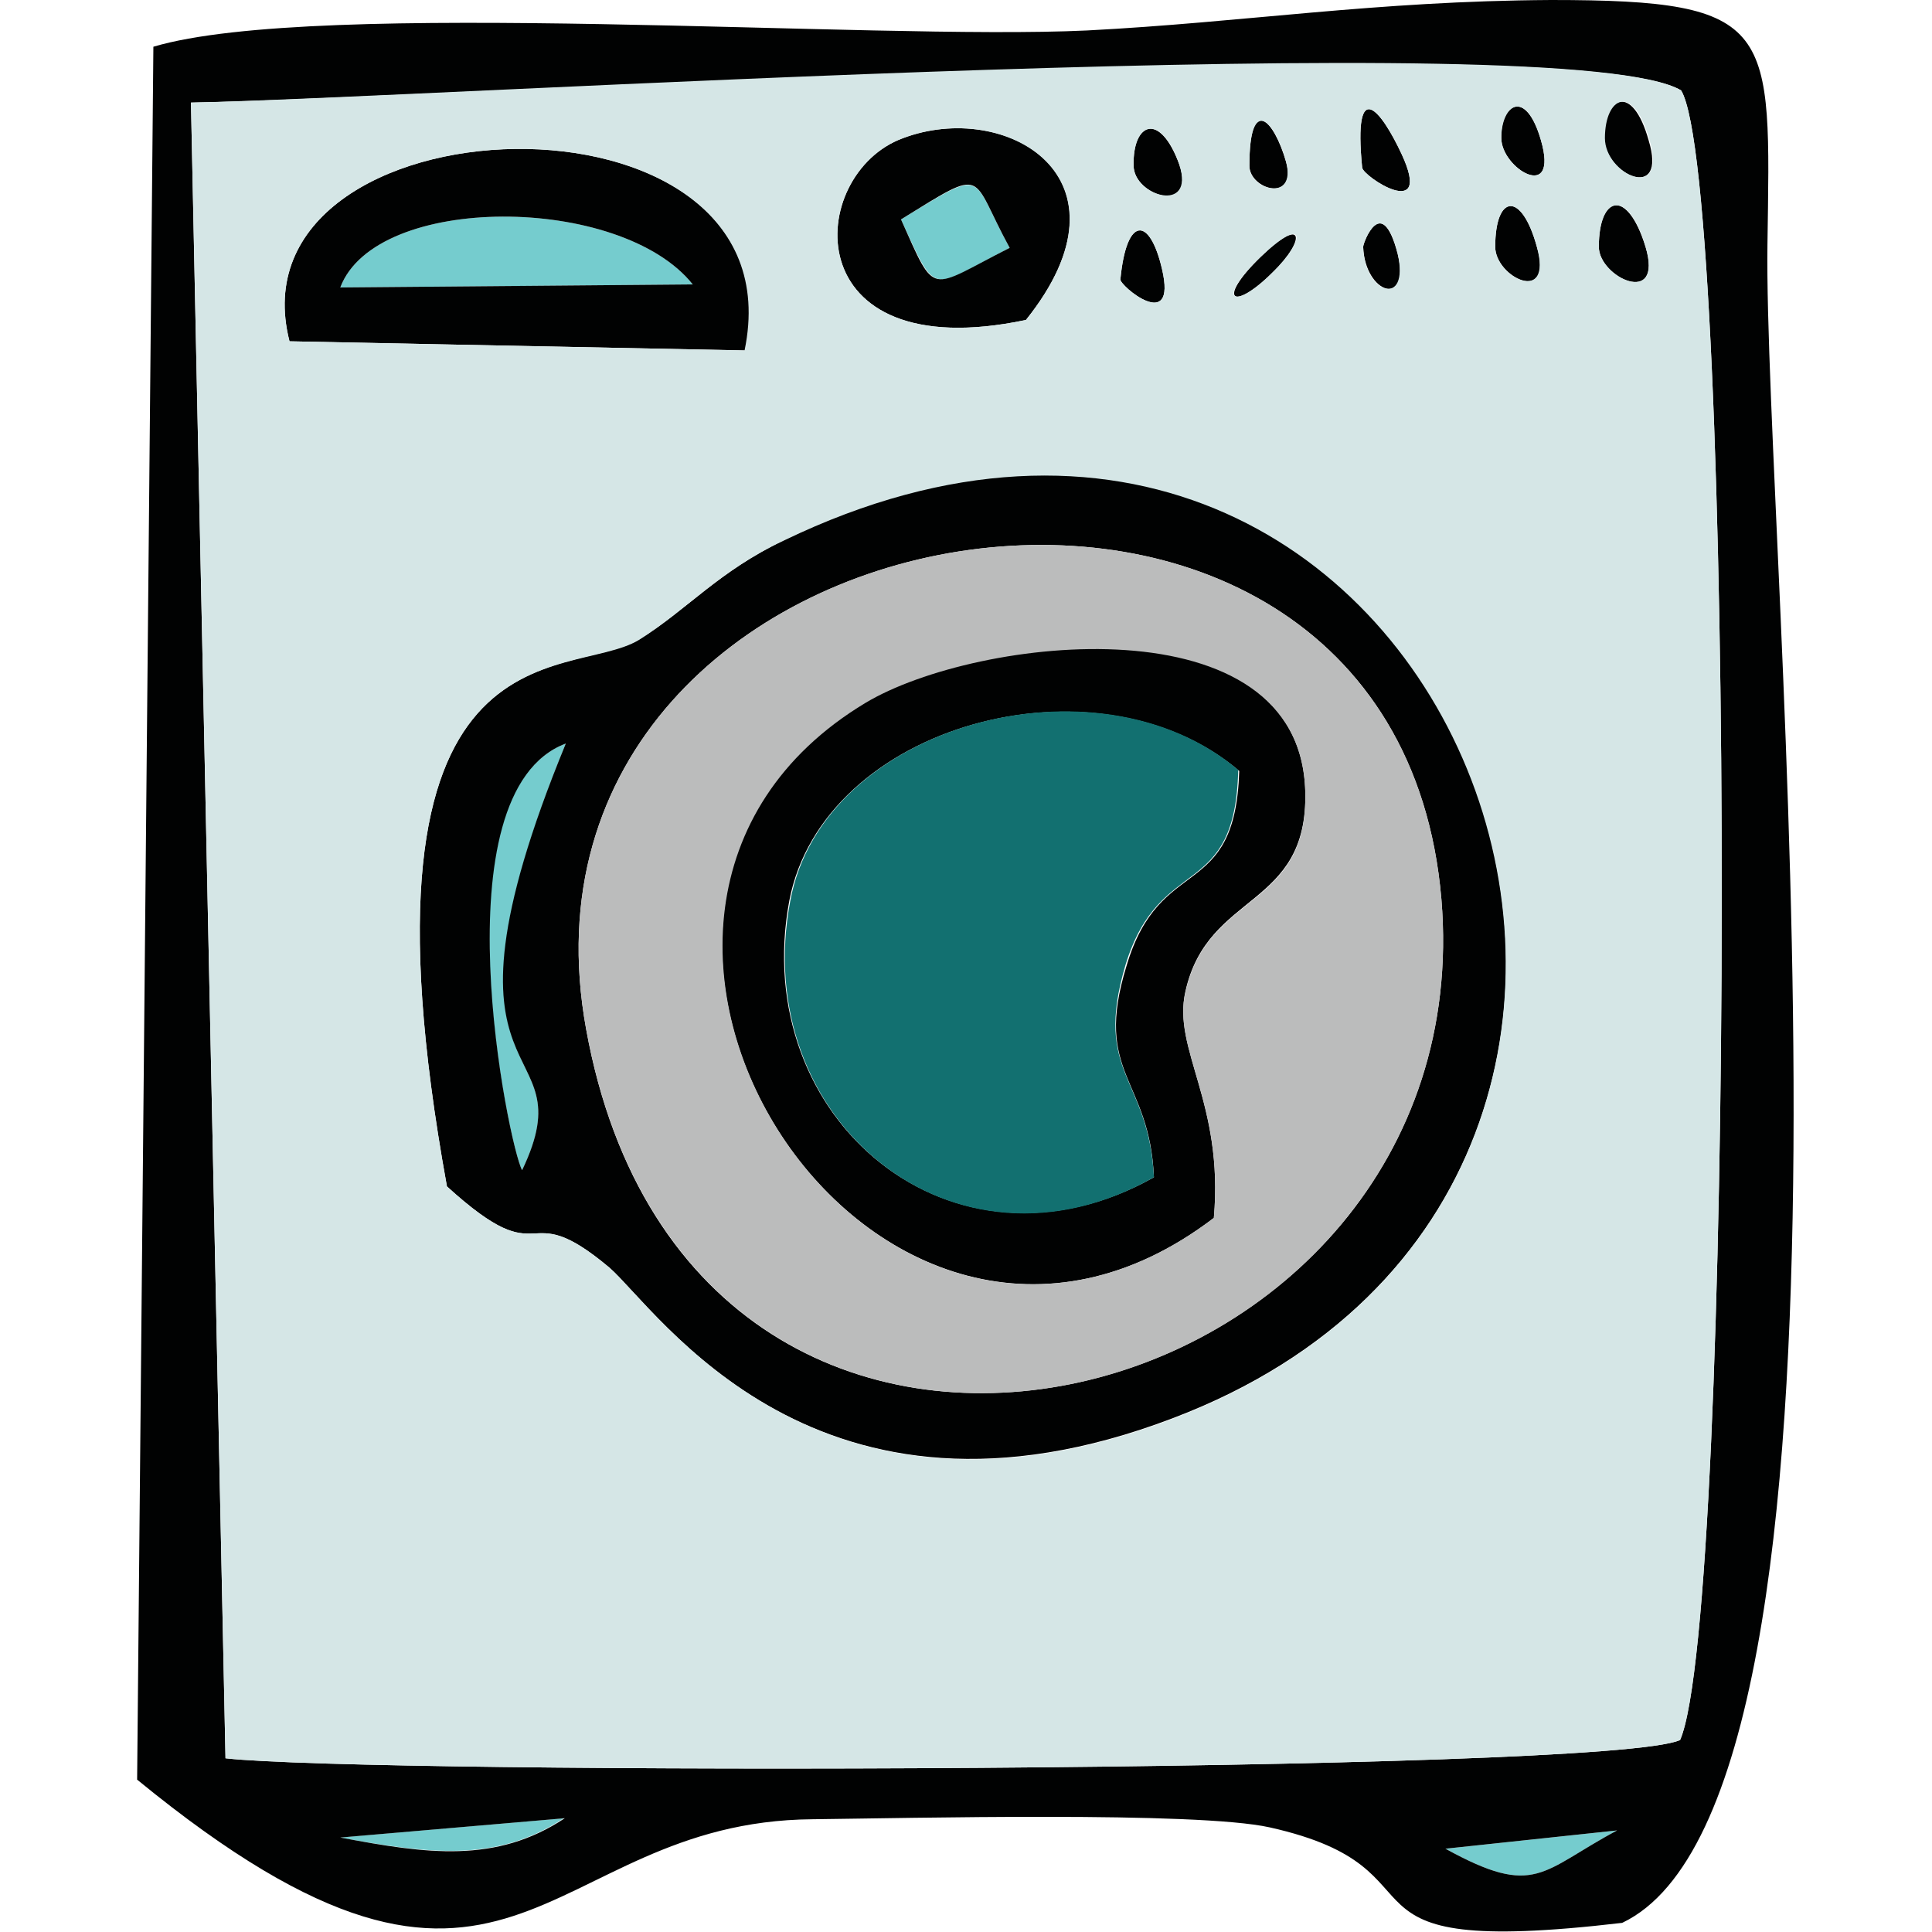 <?xml version="1.0" encoding="utf-8"?>
<!-- Generator: Adobe Illustrator 24.1.2, SVG Export Plug-In . SVG Version: 6.00 Build 0)  -->
<svg version="1.1" id="Слой_1" xmlns="http://www.w3.org/2000/svg" xmlns:xlink="http://www.w3.org/1999/xlink" x="0px" y="0px"
	 viewBox="0 0 190.2 190.2" style="enable-background:new 0 0 190.2 190.2;" xml:space="preserve">
<style type="text/css">
	.st0{fill-rule:evenodd;clip-rule:evenodd;fill:#75CCCE;}
	.st1{fill-rule:evenodd;clip-rule:evenodd;fill:#010202;}
	.st2{fill-rule:evenodd;clip-rule:evenodd;fill:#D5E6E6;}
	.st3{fill-rule:evenodd;clip-rule:evenodd;fill:#BBBCBC;}
	.st4{fill-rule:evenodd;clip-rule:evenodd;fill:#127070;}
</style>
<path class="st0" d="M33.5,28.3L68.2,28C61.1,19.1,37,19,33.5,28.3z"/>
<path class="st0" d="M51.4,115.2c6.6-13.7-10.3-6.2,4.3-42C42.8,78,50.1,112.9,51.4,115.2z"/>
<path class="st0" d="M88.7,21.6c3.6,7.8,2.7,6.9,10.7,2.8C95.4,17.1,97.3,16.4,88.7,21.6z"/>
<path class="st0" d="M142.3,182c8.9,4.9,9.4,2.2,16.9-1.8L142.3,182z"/>
<path class="st0" d="M33.4,180.9c8.5,1.5,15.3,2.6,22.1-1.9L33.4,180.9z"/>
<path class="st1" d="M142.3,182l16.9-1.8C151.7,184.2,151.2,186.9,142.3,182z M55.6,179c-6.8,4.5-13.6,3.5-22.1,1.9L55.6,179z
	 M18.8,10.1c24-0.4,135.9-7.6,146.7-1.2c5.4,8.8,5.3,150.1-0.1,162.4c-7.2,3.3-129,3.4-143.2,1.8L18.8,10.1z M15.1,4.6l-1.6,170.6
	c37.1,30.4,39.5,4.1,66.5,3.9c9.3-0.1,37.8-0.8,45,0.8c18.8,4.2,4,13,34.7,9.4C186,176.8,173.6,53.8,174,24.1
	c0.3-21.4,1-24.1-21.3-24.1c-17.4,0.1-30.2,2.2-45.7,3C85.8,4,31.3-0.2,15.1,4.6z"/>
<path class="st1" d="M57.7,101.3C48,48,137.2,33.5,141.9,88.5C146.2,140.1,68.3,160,57.7,101.3z M51.4,115.2
	c-1.3-2.3-8.5-37.2,4.3-42C41,109,58,101.4,51.4,115.2z M44,116.8c10,9.1,7.2,0.6,16,8c4.8,4.2,20.4,28.2,55.5,14.8
	c62.9-23.9,27-118-38.2-86.5c-6.6,3.2-9.5,6.8-14.3,9.8C56,67.2,33.7,60.2,44,116.8z"/>
<path class="st1" d="M113.6,115.9c-19.8,11.1-39.9-5.7-35.9-27.2C81,71.3,108,64,122,75.9c-0.4,13-7.8,8-11.1,19.2
	C107.6,105.8,113.2,106.1,113.6,115.9z M119.5,119.9c1-11.3-4.1-16.6-2.8-22.3c2.2-9.9,12.1-8.1,11.8-19.7
	c-0.5-19-32.4-15.4-43.3-8.8C50.7,89.8,86.2,145.3,119.5,119.9z"/>
<path class="st1" d="M33.5,28.3C37,19,61.1,19.1,68.2,28L33.5,28.3z M28.5,33.6l44.9,0.9C79,7.1,22.3,9.3,28.5,33.6L28.5,33.6z"/>
<path class="st1" d="M88.7,21.6c8.6-5.3,6.7-4.5,10.7,2.8C91.3,28.5,92.2,29.4,88.7,21.6z M101,31.5c11.3-14.1-2-21.7-12.1-17.9
	C79.3,17.1,78.2,36.3,101,31.5z"/>
<path class="st1" d="M157.4,24.3c0,3,6.4,6,4.6,0C160.2,18.5,157.4,19.2,157.4,24.3z"/>
<path class="st1" d="M157.9,13.6c0.1,3.6,6.3,6.4,4.4,0.2C160.7,8.1,157.9,9.5,157.9,13.6z"/>
<path class="st1" d="M134.1,16.5c0.1,0.9,7,5.4,3.9-1.3C136,10.9,133.2,7.3,134.1,16.5z"/>
<path class="st1" d="M147.2,24.3c0,3,5.8,5.8,4.1,0C149.8,18.8,147.2,19.1,147.2,24.3z"/>
<path class="st1" d="M111.6,16.3c0,3,6.2,4.9,4.5-0.1C114.2,11,111.5,12,111.6,16.3z"/>
<path class="st1" d="M110.3,27.5c-0.1,0.6,5.6,5.4,4.1-1C113.2,21.3,110.9,21.2,110.3,27.5z"/>
<path class="st1" d="M147.8,13.6c0,3,5.7,6.4,3.9,0.2C150.2,8.6,147.7,10.3,147.8,13.6z"/>
<path class="st1" d="M123,16.3c0,2.4,4.8,3.7,3.6-0.4S123,9.2,123,16.3z"/>
<path class="st1" d="M134.2,24.3c0.2,4.7,4.7,6,3.4,0.7C136,18.9,134.2,23.9,134.2,24.3z"/>
<path class="st1" d="M124.1,25.3c-4.4,4.3-2.7,5.4,1.2,1.5C128.6,23.6,128.4,21.1,124.1,25.3z"/>
<path class="st2" d="M44,116.8C33.7,60.2,56,67.2,62.9,63c4.8-3,7.7-6.7,14.3-9.8c65.3-31.5,101.2,62.6,38.2,86.5
	C80.4,153,64.8,129,60,124.8C51.2,117.4,54,125.9,44,116.8z M28.5,33.6C22.3,9.3,79,7.1,73.3,34.5L28.5,33.6z M157.4,24.3
	c0-5.1,2.9-5.8,4.6,0C163.8,30.3,157.4,27.3,157.4,24.3z M147.2,24.3c0-5.2,2.6-5.5,4.1,0C152.9,30.1,147.2,27.3,147.2,24.3z
	 M134.2,24.3c0-0.4,1.9-5.4,3.4,0.7C138.8,30.3,134.3,29,134.2,24.3L134.2,24.3z M125.3,26.8c-3.9,3.9-5.7,2.8-1.2-1.5
	C128.6,21,128.6,23.6,125.3,26.8L125.3,26.8z M110.3,27.5c0.6-6.3,2.9-6.2,4.1-1C115.9,32.9,110.2,28.1,110.3,27.5L110.3,27.5z
	 M101,31.5c-22.8,4.8-21.7-14.4-12.1-17.9C98.9,9.8,112.3,17.4,101,31.5L101,31.5z M123,16.3c0-7,2.5-4.5,3.6-0.4
	S122.9,18.7,123,16.3L123,16.3z M111.6,16.3c-0.1-4.3,2.7-5.3,4.5-0.1C117.7,21.1,111.6,19.3,111.6,16.3z M158,13.6
	c0-4.1,2.8-5.5,4.4,0.2C164.2,20,158,17.2,158,13.6L158,13.6z M147.8,13.6c0-3.3,2.4-5,3.9,0.2C153.5,20,147.8,16.6,147.8,13.6
	L147.8,13.6z M134.1,16.5c-0.9-9.2,1.9-5.6,3.9-1.3C141.1,21.9,134.2,17.4,134.1,16.5L134.1,16.5z M22.2,173.1
	c14.1,1.6,136,1.5,143.2-1.8c5.4-12.3,5.5-153.6,0.1-162.4C154.7,2.4,42.9,9.6,18.8,10.1L22.2,173.1z"/>
<path class="st3" d="M119.5,119.9c-33.3,25.4-68.7-30-34.3-50.7c11-6.6,42.9-10.2,43.3,8.8c0.3,11.6-9.6,9.7-11.8,19.7
	C115.4,103.3,120.5,108.5,119.5,119.9z M57.7,101.3c10.7,58.7,88.5,38.8,84.2-12.8C137.2,33.5,48,48,57.7,101.3z"/>
<path class="st4" d="M113.6,115.9c-0.5-9.9-6-10.1-2.8-20.9c3.4-11.1,10.8-6.2,11.1-19.2C108,64,81,71.3,77.8,88.7
	C73.7,110.2,93.9,127.1,113.6,115.9z"/>
</svg>
